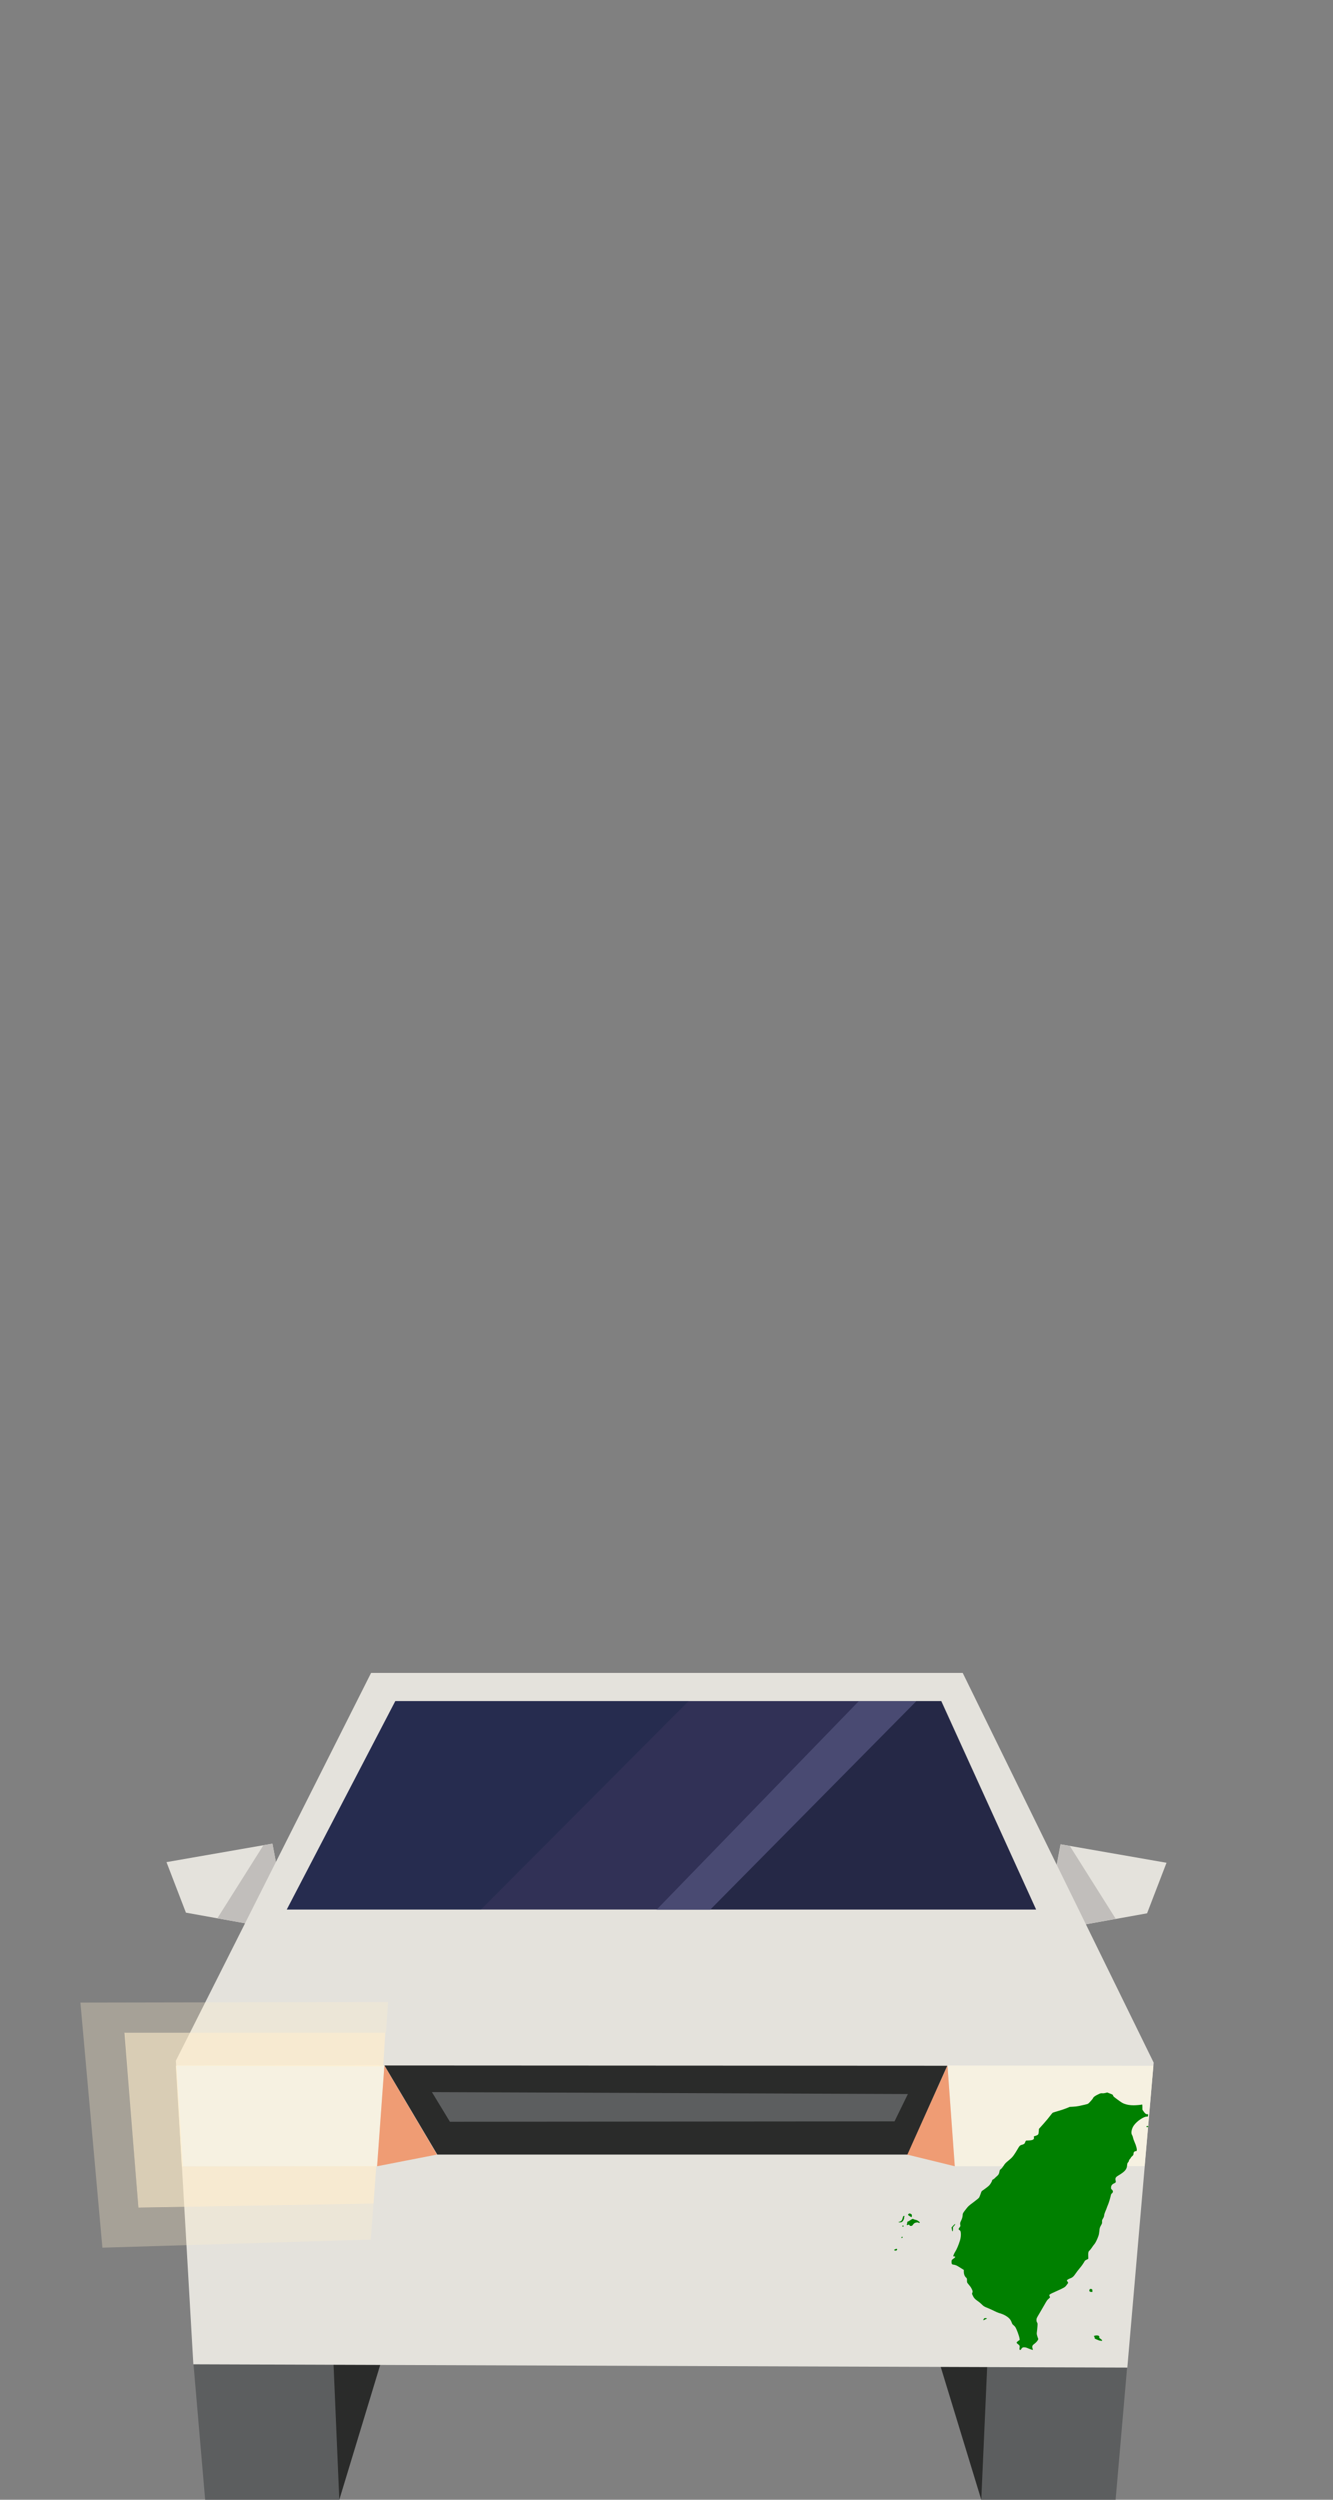<?xml version="1.0" encoding="UTF-8" standalone="no"?>
<svg
   width="100%"
   height="100%"
   viewBox="0 0 192 360"
   version="1.1"
   xml:space="preserve"
   style="fill-rule:evenodd;clip-rule:evenodd;stroke-linejoin:round;stroke-miterlimit:1.414;"
   id="svg84"
   sodipodi:docname="car-inbound-turn-signal-right.svg"
   inkscape:version="1.1 (c68e22c387, 2021-05-23)"
   xmlns:inkscape="http://www.inkscape.org/namespaces/inkscape"
   xmlns:sodipodi="http://sodipodi.sourceforge.net/DTD/sodipodi-0.dtd"
   xmlns="http://www.w3.org/2000/svg"
   xmlns:svg="http://www.w3.org/2000/svg"><rect x="0" y="0" width="192" height="360" fill="#808080" stroke="none"/><defs
   id="defs88" /><sodipodi:namedview
   id="namedview86"
   pagecolor="#ffffff"
   bordercolor="#666666"
   borderopacity="1.0"
   inkscape:pageshadow="2"
   inkscape:pageopacity="0.0"
   inkscape:pagecheckerboard="0"
   showgrid="false"
   inkscape:zoom="1.4444444"
   inkscape:cx="95.884615"
   inkscape:cy="180.34615"
   inkscape:window-width="1366"
   inkscape:window-height="705"
   inkscape:window-x="-8"
   inkscape:window-y="-8"
   inkscape:window-maximized="1"
   inkscape:current-layer="svg84" />
    <g
   transform="matrix(1,0,0,1,-48,0)"
   id="g82">
        <g
   id="car-inbound"
   transform="matrix(1,0,0,1,71.98,166.584)">
            <g
   transform="matrix(1,0,0,1,0,-10.33)"
   id="g4">
                <path
   d="M127.589,121.742L141.24,119.292L144.04,112.013L128.779,109.351L127.52,116.072L125.199,118.411L127.589,121.742Z"
   style="fill:rgb(228,226,220);fill-rule:nonzero;"
   id="path2" />
            </g>
            <g
   transform="matrix(1,0,0,1,0,-10.33)"
   id="g8">
                <path
   d="M127.604,121.746L125.277,118.252L127.536,116.067L128.805,109.37L130.102,109.578L136.723,120.08L127.604,121.746L127.604,121.746Z"
   style="fill:rgb(193,190,187);fill-rule:nonzero;"
   id="path6" />
            </g>
            <g
   transform="matrix(1,0,0,1,0,-10.33)"
   id="g12">
                <path
   d="M0,111.919L2.8,119.198L16.451,121.648L18.841,118.317L16.52,115.978L15.26,109.258L0,111.919Z"
   style="fill:rgb(228,226,220);fill-rule:nonzero;"
   id="path10" />
            </g>
            <g
   transform="matrix(1,0,0,1,0,-10.33)"
   id="g16">
                <path
   d="M16.467,121.646L18.794,118.152L16.535,115.967L15.266,109.27L13.969,109.478L7.328,120.009L16.467,121.646Z"
   style="fill:rgb(193,190,187);fill-rule:nonzero;"
   id="path14" />
            </g>
            <path
   d="M3.89,173.884L5.57,193.416L24.891,193.416L28.882,173.674L3.89,173.884L3.89,173.884Z"
   style="fill:rgb(92,94,95);fill-rule:nonzero;"
   id="path18" />
            <path
   d="M24.052,173.674L24.892,193.416L30.884,173.674L24.052,173.674Z"
   style="fill:rgb(42,43,42);fill-rule:nonzero;"
   id="path20" />
            <path
   d="M117.358,193.416L136.708,193.416L138.388,174.095L113.395,173.884L117.358,193.416Z"
   style="fill:rgb(92,94,95);fill-rule:nonzero;"
   id="path22" />
            <path
   d="M111.394,173.884L117.358,193.416L118.227,173.884L111.394,173.884Z"
   style="fill:rgb(42,43,42);fill-rule:nonzero;"
   id="path24" />
            <g
   transform="matrix(1,-3.22153e-17,-3.22153e-17,1.132,0,-22.926)"
   id="g28">
                <path
   d="M29.468,85.928L1.35,135.269L3.869,173.884L5.759,173.89L138.396,174.304L142.192,135.508L114.687,85.928L29.468,85.928L29.468,85.928Z"
   style="fill:rgb(228,226,220);fill-rule:nonzero;"
   id="path26" />
            </g>
            <g
   transform="matrix(1,-8.52366e-17,-8.52366e-17,1.348,1.39815e-14,-42.247)"
   id="g32">
                <path
   d="M32.958,89.498L17.329,111.768L125.254,111.768L111.584,89.498L32.958,89.498L32.958,89.498Z"
   style="fill:rgb(49,49,86);fill-rule:nonzero;"
   id="path30" />
            </g>
            <g
   transform="matrix(1.356,0,0,1.356,-9.086,-43.194)"
   id="g36">
                <path
   d="M31.032,89.668L19.48,111.806L40.11,111.806L62.168,89.668L31.032,89.668L31.032,89.668Z"
   style="fill:rgb(15,35,66);fill-opacity:0.3;fill-rule:nonzero;"
   id="path34" />
            </g>
            <path
   d="M111.625,78.397L107.969,78.397L77.75,108.417L125.254,108.417L111.625,78.397L111.625,78.397Z"
   style="fill:rgb(10,23,35);fill-opacity:0.3;fill-rule:nonzero;"
   id="path38" />
            <g
   transform="matrix(1.35,0,0,1.35,-25.576,-42.44)"
   id="g42">
                <path
   d="M76.954,111.768L98.941,89.527L92.801,89.527L71.23,111.768L76.954,111.768L76.954,111.768Z"
   style="fill:rgb(73,74,114);fill-rule:nonzero;"
   id="path40" />
            </g>
            <g
   transform="matrix(1,0,0,1,-199.295,-4.47)"
   id="g46">
                <path
   d="M200.645,135.387L201.512,149.887L229.631,149.859L230.682,135.348L200.645,135.387L200.645,135.387Z"
   style="fill:rgb(246,241,225);fill-rule:nonzero;"
   id="path44" />
            </g>
            <g
   transform="matrix(1,0,0,1,-199.295,-4.47)"
   id="g50">
                <path
   d="M230.683,135.348L238.254,148.177L229.631,149.859L230.683,135.348Z"
   style="fill:rgb(239,156,116);fill-rule:nonzero;"
   id="path48" />
            </g>
            <g
   transform="matrix(1,0,0,1,-199.295,-4.47)"
   id="g54">
                <path
   d="M341.445,135.387L340.182,149.845L312.838,149.859L311.786,135.348L341.445,135.387L341.445,135.387Z"
   style="fill:rgb(246,241,225);fill-rule:nonzero;"
   id="path52" />
            </g>
            <g
   transform="matrix(1,0,0,1,-199.295,-4.47)"
   id="g58">
                <path
   d="M311.786,135.348L305.968,148.177L312.838,149.859L311.786,135.348Z"
   style="fill:rgb(239,156,116);fill-rule:nonzero;"
   id="path56" />
            </g>
            <g
   transform="matrix(1,0,0,1,-199.295,-4.47)"
   id="g62">
                <path
   d="M311.753,135.388L230.693,135.345L238.297,148.176L306.012,148.176L311.753,135.388L311.753,135.388Z"
   style="fill:rgb(42,43,42);fill-rule:nonzero;"
   id="path60" />
            </g>
            <g
   transform="matrix(1,0,0,1,-199.295,-4.47)"
   id="g66">
                <path
   d="M306.083,139.461L304.157,143.397L240.119,143.452L237.527,139.18L306.083,139.461Z"
   style="fill:rgb(92,94,95);fill-rule:nonzero;"
   id="path64" />
            </g>
        </g>
        <g
   id="car-inbound-turn-signal-right"
   transform="matrix(1,0,0,1,-62.526,162.186)">
            <g
   transform="matrix(1,0,0,1,-475.309,-0.141)"
   id="g71">
                <path
   d="M611.277,135.387L612.203,149.887L639.417,149.859L640.468,135.348L611.277,135.387L611.277,135.387Z"
   style="fill:rgb(246,241,225);fill-rule:nonzero;"
   id="path69" />
            </g>
            <g
   transform="matrix(1,0,0,1,-475.309,-0.068)"
   id="g75">
                <path
   d="M611.276,135.375L612.187,149.885L640.035,149.844L639.635,155.244L605.768,155.822L603.768,130.62L641.335,130.62L641.035,135.469L611.276,135.375L611.276,135.375Z"
   style="fill:rgb(255,238,204);fill-opacity:0.7;fill-rule:nonzero;"
   id="path73" />
            </g>
            <g
   transform="matrix(1,0,0,1,-475.309,-0.068)"
   id="g79">
                <path
   d="M603.839,130.62L605.766,155.838L639.635,155.26L639.235,160.416L600.583,161.582L597.416,126.286L641.735,126.203L641.435,130.62L603.839,130.62Z"
   style="fill:rgb(255,238,204);fill-opacity:0.3;fill-rule:nonzero;"
   id="path77" />
            </g>
        </g>
    </g>
<g
   transform="matrix(0.004,0,0,-0.003,128.783,339.736)"
   fill="#000000"
   stroke="none"
   id="g26"
   style="fill:#008000"><path
     d="m 7610,12773 c -48,-16 -79,-20 -117,-16 -49,5 -57,3 -127,-41 -126,-78 -185,-134 -201,-189 -13,-45 -147,-245 -184,-275 -16,-13 -175,-65 -331,-107 -58,-16 -140,-29 -211,-33 l -115,-8 -110,-61 c -60,-34 -193,-93 -294,-132 -101,-39 -193,-77 -204,-85 -12,-7 -57,-78 -101,-157 -43,-79 -151,-251 -239,-382 l -160,-238 -7,-123 c -8,-149 -16,-164 -110,-209 l -69,-32 6,-46 c 13,-99 -39,-138 -193,-147 l -92,-5 -16,-33 c -8,-18 -18,-47 -21,-66 -9,-47 -47,-83 -110,-103 -69,-22 -91,-53 -169,-235 -31,-74 -87,-191 -123,-259 -57,-105 -86,-144 -190,-260 -112,-123 -129,-147 -178,-251 -35,-74 -70,-131 -98,-160 -41,-43 -43,-49 -54,-132 -12,-99 -35,-150 -96,-217 -23,-25 -54,-65 -70,-88 -16,-23 -43,-51 -61,-61 -26,-16 -33,-28 -38,-63 -3,-24 -27,-86 -53,-138 -41,-83 -61,-109 -158,-207 -61,-61 -124,-121 -139,-132 -25,-18 -33,-39 -62,-156 -19,-74 -44,-154 -55,-178 -14,-26 -92,-112 -204,-223 -172,-171 -185,-187 -257,-310 -115,-195 -129,-227 -129,-285 0,-88 -21,-192 -57,-285 -37,-92 -43,-143 -28,-222 7,-37 3,-49 -29,-106 -20,-36 -36,-72 -36,-80 0,-9 16,-31 35,-49 32,-30 36,-40 45,-114 12,-93 0,-261 -25,-370 -49,-214 -124,-452 -175,-554 -32,-64 -70,-181 -70,-217 0,-6 15,-10 33,-9 27,1 33,-3 35,-23 3,-18 -11,-37 -62,-85 -71,-66 -70,-65 -67,-209 1,-45 30,-77 68,-77 16,0 51,-11 78,-24 44,-20 83,-49 252,-192 l 43,-35 v -95 c 0,-112 29,-209 81,-274 32,-39 33,-43 33,-139 1,-94 2,-100 35,-152 83,-130 102,-166 131,-241 40,-106 45,-143 26,-197 -14,-41 -13,-48 6,-105 50,-149 79,-192 222,-325 26,-23 73,-77 105,-120 79,-103 91,-112 219,-180 61,-33 166,-96 233,-141 67,-45 144,-90 173,-100 183,-63 348,-194 415,-332 17,-35 39,-96 49,-136 15,-59 27,-81 60,-115 22,-23 52,-64 66,-92 47,-95 142,-434 152,-548 l 7,-67 -57,-55 c -69,-68 -71,-86 -11,-145 65,-64 75,-90 63,-179 -10,-87 -7,-101 25,-101 19,0 26,7 30,29 4,17 19,44 35,62 26,29 35,33 80,32 43,-1 68,-10 149,-56 87,-49 163,-79 163,-63 0,3 -7,31 -15,63 -17,63 -12,123 12,161 8,13 40,49 71,80 57,57 122,169 122,210 0,11 -5,33 -11,49 -6,15 -19,68 -29,117 -16,74 -17,103 -9,173 5,46 14,158 19,248 9,158 8,166 -13,212 -16,36 -21,66 -21,118 1,77 4,88 109,320 37,83 114,259 171,392 93,220 107,248 158,305 38,42 54,67 50,78 -4,8 -12,32 -17,52 -21,72 -13,79 235,227 302,181 321,196 379,301 27,47 51,91 55,99 4,8 -4,34 -19,62 -15,26 -27,52 -27,57 0,23 54,72 105,96 92,42 139,95 209,235 34,69 99,183 144,253 72,110 125,212 185,350 12,26 32,46 74,71 47,27 58,38 56,58 -1,13 -2,83 -3,155 -2,142 9,186 55,234 13,14 47,73 76,130 28,58 67,130 88,160 39,57 103,227 146,390 18,64 29,140 35,235 10,154 15,178 66,297 31,72 34,89 32,157 -3,69 0,83 33,156 28,60 38,99 43,155 3,48 20,118 44,191 22,64 45,140 51,170 7,30 25,93 41,140 30,91 80,312 101,441 9,62 17,84 40,108 51,53 51,125 -1,184 -25,28 -30,43 -30,83 0,107 34,170 123,223 47,28 58,53 46,111 -24,128 -7,177 92,256 237,189 306,295 318,484 6,93 10,112 34,148 15,22 27,46 27,53 0,31 23,90 44,115 13,15 26,40 30,56 3,15 21,44 40,65 46,52 56,74 56,127 0,74 36,125 88,125 11,0 23,7 26,16 20,52 -14,240 -78,426 -25,73 -49,167 -54,209 -6,44 -19,93 -33,120 -48,90 -19,304 61,458 109,209 363,440 473,429 31,-3 32,-2 39,42 9,65 3,80 -31,74 -38,-8 -79,35 -131,137 l -40,81 v 125 c 0,111 -2,124 -16,119 -41,-16 -208,-36 -297,-36 -128,0 -234,22 -332,70 -69,34 -101,60 -242,197 -147,144 -163,162 -169,201 -7,42 -8,43 -108,95 l -101,52 z"
     id="path2-3"
     style="fill:#008000" /><path
     d="m 9089,11169 c -14,-27 4,-42 41,-33 33,7 34,9 20,33 -14,27 -46,27 -61,0 z"
     id="path4"
     style="fill:#008000" /><path
     d="m 521,6966 c -18,-19 -21,-30 -15,-49 10,-29 110,-111 124,-102 6,3 10,32 10,64 0,55 -2,60 -34,85 -43,32 -56,33 -85,2 z"
     id="path6-9"
     style="fill:#008000" /><path
     d="m 333,6858 c -11,-14 -19,-43 -35,-133 -13,-71 -52,-119 -110,-137 -49,-15 -39,-28 22,-28 43,0 53,4 85,37 19,20 35,46 35,57 0,12 7,30 15,40 9,12 15,42 15,76 0,31 5,61 11,67 13,13 4,33 -15,33 -8,0 -18,-6 -23,-12 z"
     id="path8"
     style="fill:#008000" /><path
     d="m 640,6713 c -14,-9 -46,-36 -72,-60 -26,-24 -52,-43 -57,-43 -25,0 -41,-33 -41,-84 0,-28 -5,-57 -12,-64 -8,-8 -8,-15 2,-27 12,-14 15,-14 31,1 27,24 63,15 67,-18 3,-26 7,-28 46,-28 41,0 42,1 80,66 30,52 46,70 79,85 52,23 95,24 119,2 17,-16 20,-16 35,0 16,16 14,20 -36,71 -42,42 -64,56 -110,69 -32,9 -64,23 -71,32 -16,19 -30,19 -60,-2 z"
     id="path10-4"
     style="fill:#008000" /><path
     d="m 2125,6399 -57,-82 11,-84 c 6,-46 13,-88 16,-93 17,-28 25,0 25,91 v 100 l 40,59 c 39,57 50,90 31,90 -5,0 -35,-37 -66,-81 z"
     id="path12"
     style="fill:#008000" /><path
     d="m 300,6394 c -11,-12 -10,-18 4,-32 16,-16 18,-16 31,2 11,14 12,23 4,33 -15,17 -24,16 -39,-3 z"
     id="path14-5"
     style="fill:#008000" /><path
     d="m 272,5858 c -19,-19 -15,-48 7,-48 20,0 37,32 26,50 -8,13 -18,13 -33,-2 z"
     id="path16"
     style="fill:#008000" /><path
     d="m 48,5275 c -15,-13 -33,-25 -40,-28 -23,-8 6,-42 40,-45 22,-2 34,3 46,20 37,52 1,93 -46,53 z"
     id="path18-5"
     style="fill:#008000" /><path
     d="m 7046,3349 c -22,-32 -21,-92 2,-112 10,-10 35,-17 55,-17 h 37 v 59 c 0,62 -8,75 -51,86 -21,5 -30,2 -43,-16 z"
     id="path20-9"
     style="fill:#008000" /><path
     d="m 3248,1956 c -10,-7 -18,-22 -18,-34 0,-11 -7,-23 -16,-26 -8,-3 -12,-10 -9,-16 9,-15 41,-12 55,5 7,9 28,23 47,32 44,21 41,47 -7,50 -19,2 -43,-3 -52,-11 z"
     id="path22-6"
     style="fill:#008000" /><path
     d="m 7233,1124 c -46,-17 -51,-25 -28,-44 9,-8 15,-29 15,-56 0,-43 0,-43 69,-83 81,-47 101,-56 159,-65 40,-6 42,-5 42,18 0,16 -17,40 -55,74 -56,52 -64,69 -42,91 10,10 9,14 -5,22 -10,6 -18,16 -18,24 0,18 -7,22 -55,28 -24,4 -57,0 -82,-9 z"
     id="path24-0"
     style="fill:#008000" /></g></svg>
